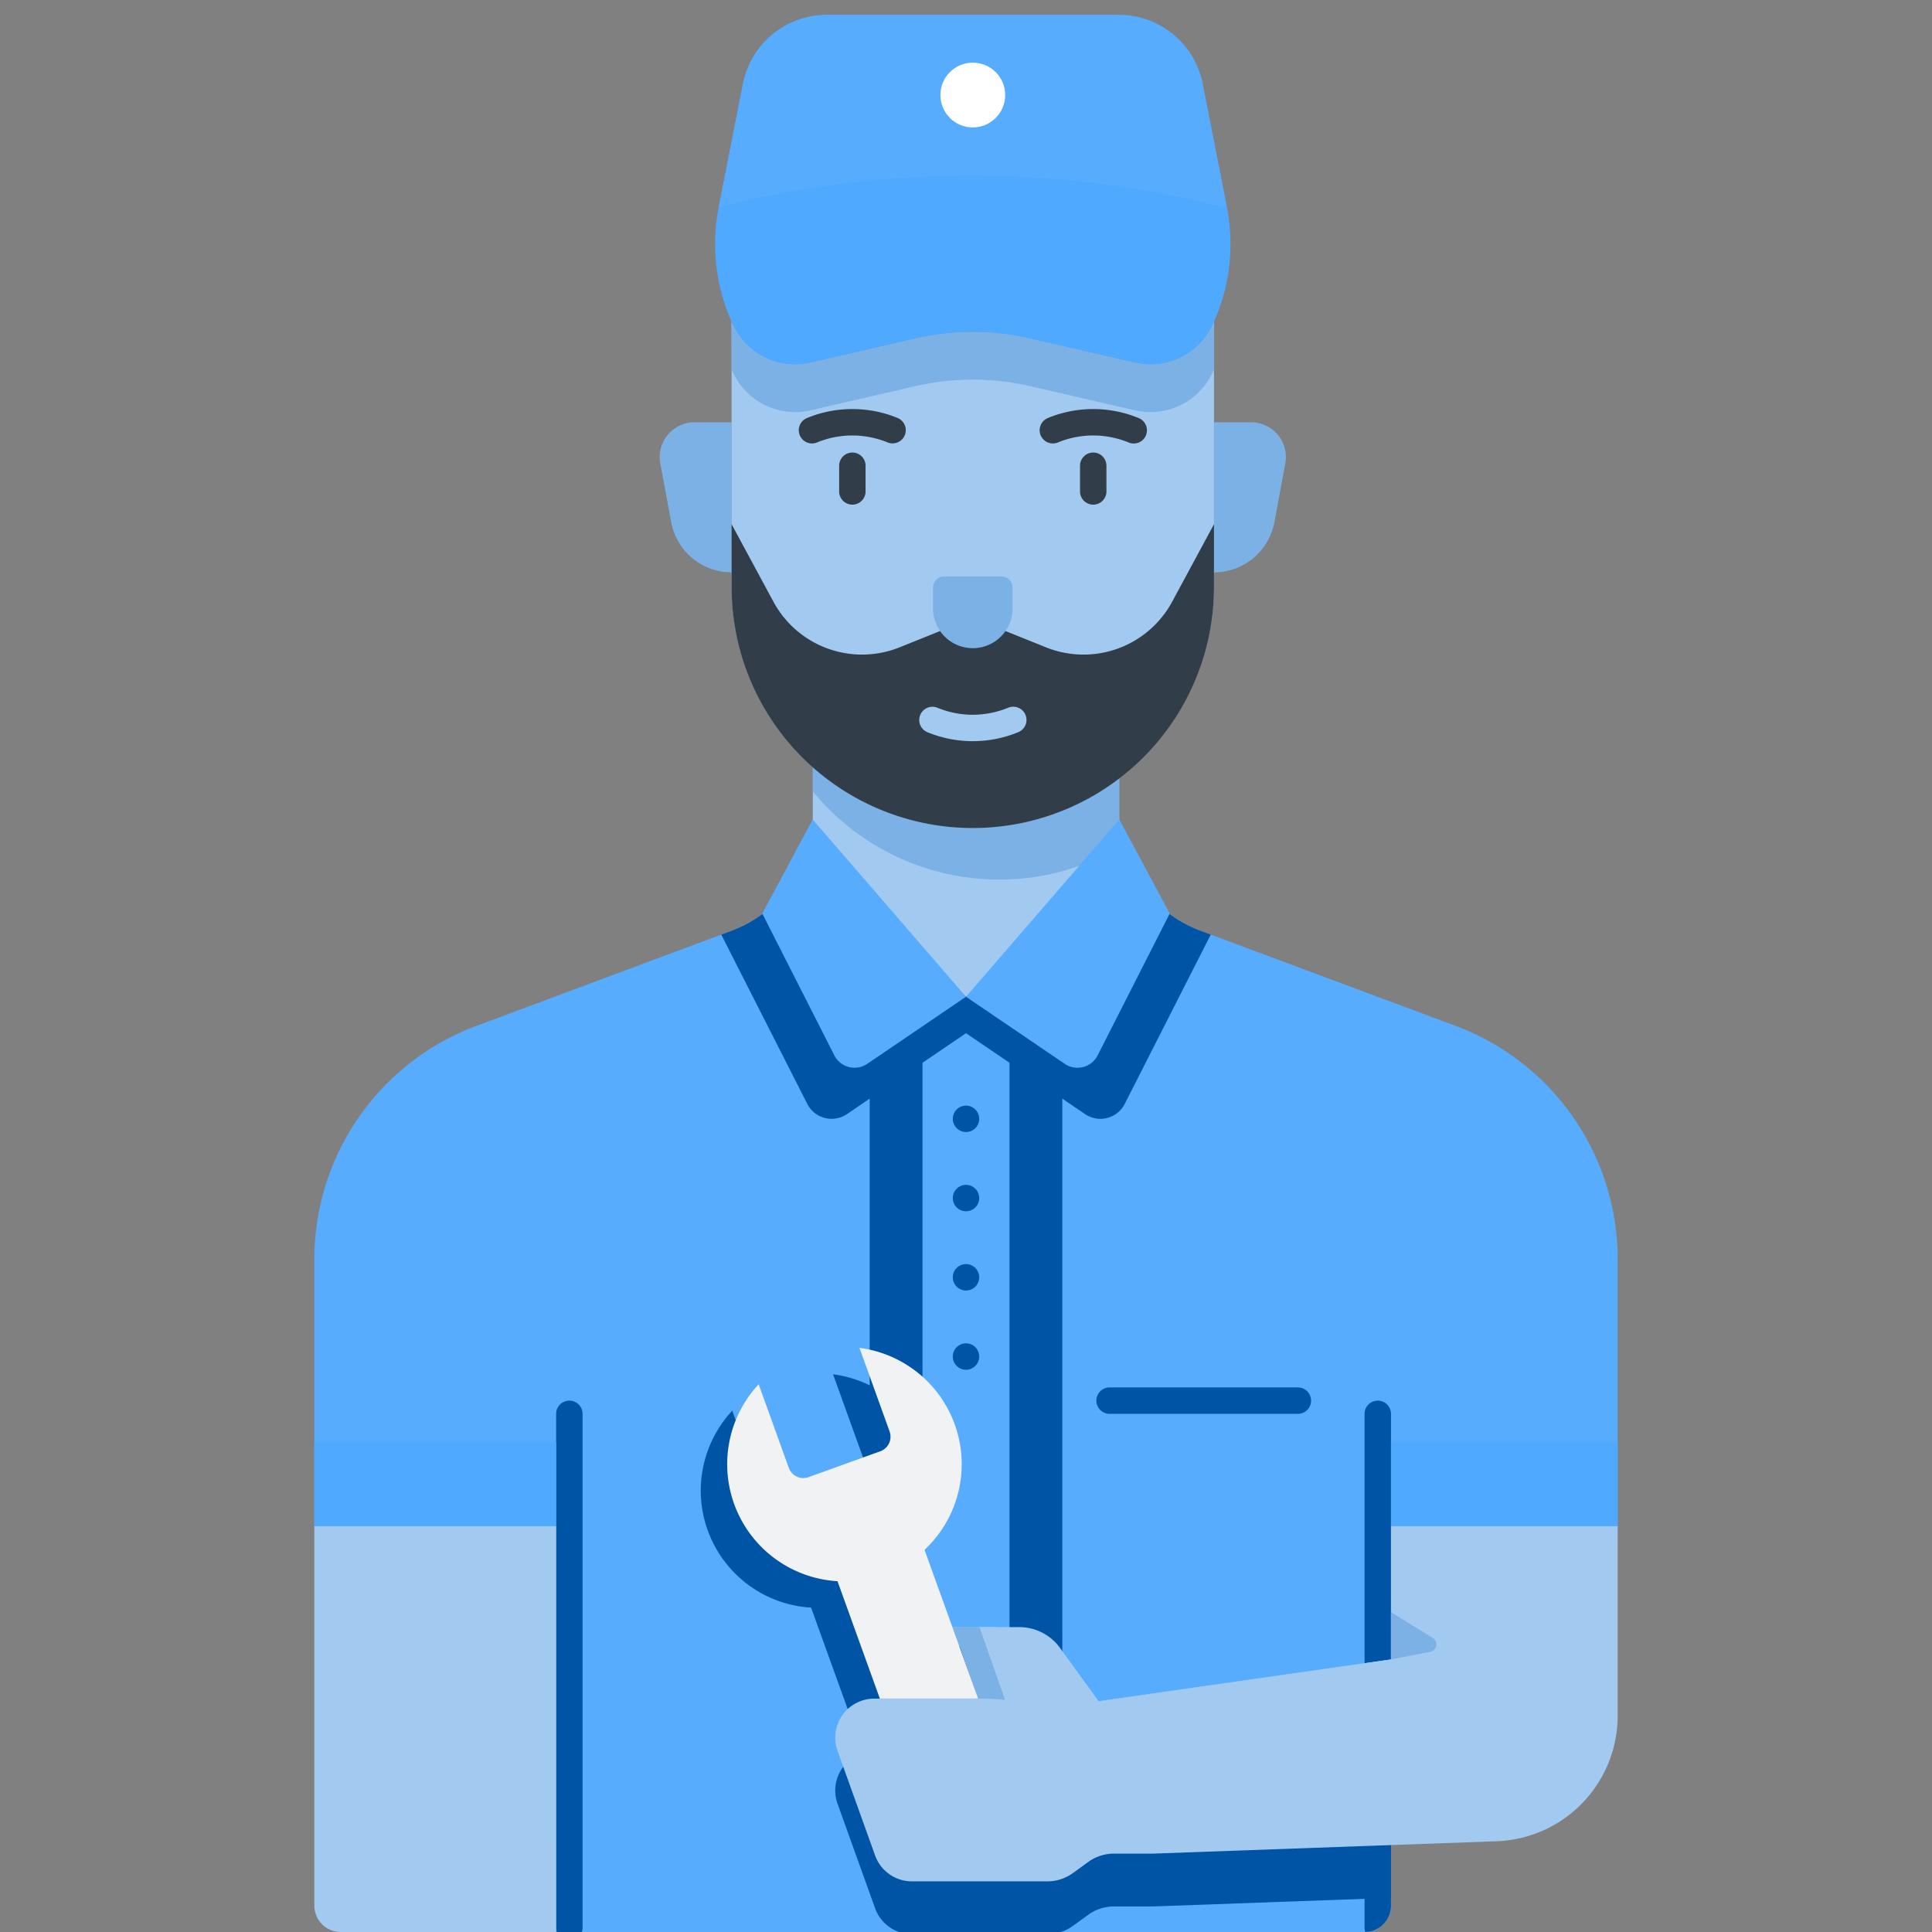 <svg xmlns="http://www.w3.org/2000/svg" viewBox="0 0 512 512" id="Mechanic">
  <rect x="0" y="0" width="512" height="512" fill="#808080" stroke="none"/>
  <path fill="#57acfe" d="M368.623 505V404.464h60.075V333.71a66 66 0 0 0-42.95-61.844l-67.69-25.23a33 33 0 0 1-21.475-30.922v-22.975h-81.164v22.975a33 33 0 0 1-21.475 30.922l-67.69 25.23a66 66 0 0 0-42.95 61.844v70.755h64.08L147.388 512h214.235a7 7 0 0 0 7-7Z" class="color57aafe svgShape"></path>
  <path fill="#0054a5" d="M365.123 371.184a3.5 3.5 0 0 0-3.5 3.5v136.215a3.454 3.454 0 0 0 .19 1.091 6.995 6.995 0 0 0 6.81-6.989V374.684a3.5 3.5 0 0 0-3.5-3.5zM154.19 512a3.457 3.457 0 0 0 .194-1.1V374.683a3.5 3.5 0 0 0-7 0v29.78l.004 106.474a3.48 3.48 0 0 0 .19 1.062zm71.98-54.858-11.223-31.107a31.065 31.065 0 0 1-20.892-52.195l7.984 22.154a4.101 4.101 0 0 0 5.245 2.463l19.007-6.856a4.104 4.104 0 0 0 2.462-5.247l-7.984-22.154a31.083 31.083 0 0 1 17.243 53.526l14.217 39.416" class="color416bd0 svgShape"></path>
  <path fill="#0054a5" d="m230.473 250.635 25.527-.491 25.528.491v206.539l-51.055-5.966V250.635z" class="color416bd0 svgShape"></path>
  <path fill="#a2caf1" d="M304.771 237.471a32.982 32.982 0 0 1-8.188-21.758v-22.975h-81.164v22.975a32.987 32.987 0 0 1-8.912 22.557C203.095 241.915 256 267.635 256 267.635s52.297-26.142 48.771-30.164Z" class="colorf1b0a2 svgShape"></path>
  <path fill="#57acfe" d="M244.474 434.832V264.369l11.526-.221 11.528.221v173.836l-23.054-3.373z" class="color57aafe svgShape"></path>
  <circle cx="256" cy="296.5" r="3.5" fill="#0054a5" class="color416bd0 svgShape"></circle>
  <circle cx="256" cy="317.5" r="3.5" fill="#0054a5" class="color416bd0 svgShape"></circle>
  <circle cx="256" cy="338.5" r="3.5" fill="#0054a5" class="color416bd0 svgShape"></circle>
  <circle cx="256" cy="359.5" r="3.5" fill="#0054a5" class="color416bd0 svgShape"></circle>
  <path fill="#f0f2f3" d="M250.413 498.576 255.252 512h26.06l-4.839-13.424h-26.06z" class="colorf3f0f3 svgShape"></path>
  <path fill="#4fa9ff" d="M83.302 382.277h64.082v22.187H83.302z" class="colorff7b4f svgShape"></path>
  <path fill="#0054a5" d="M343.951 374.684H294.05a3.5 3.5 0 0 1 0-7h49.902a3.5 3.5 0 0 1 0 7Z" class="color416bd0 svgShape"></path>
  <path fill="#a2caf1" d="M90.302 512h57.082V404.464H83.302V505a7 7 0 0 0 7 7Z" class="colorf1b0a2 svgShape"></path>
  <path fill="#4fa9ff" d="M368.624 382.277h60.074v22.187h-60.074z" class="colorff7b4f svgShape"></path>
  <path fill="#7bb1e5" d="M321.72 151.685v-39.78h9.831a9.227 9.227 0 0 1 9.069 10.914l-2.891 15.554a16.285 16.285 0 0 1-16.01 13.312zm-127.839 0v-39.78h-9.832a9.227 9.227 0 0 0-9.068 10.914l2.891 15.554a16.285 16.285 0 0 0 16.009 13.312zM297.65 224.01a32.958 32.958 0 0 1-1.067-8.298v-22.975h-81.164v17.017a63.907 63.907 0 0 0 82.23 14.256z" class="colore58a7b svgShape"></path>
  <path fill="#a2caf1" d="M321.334 86.092a18.155 18.155 0 0 1-20.525 10.006l-27.768-6.401a67.841 67.841 0 0 0-30.481 0l-27.769 6.401a18.155 18.155 0 0 1-20.525-10.006c-.134-.287-.256-.579-.385-.868v69.93A63.932 63.932 0 0 0 257.8 219.1a63.932 63.932 0 0 0 63.919-63.945v-69.93c-.129.29-.251.581-.386.868Z" class="colorf1b0a2 svgShape"></path>
  <path fill="#313d48" d="M279.025 117.519a3.5 3.5 0 0 1-1.33-6.739 31.595 31.595 0 0 1 24.042 0 3.5 3.5 0 1 1-2.656 6.476 24.884 24.884 0 0 0-9.988-1.844 24.561 24.561 0 0 0-8.74 1.844 3.485 3.485 0 0 1-1.328.263zm10.692 16.215a3.5 3.5 0 0 1-3.5-3.5v-6.807a3.5 3.5 0 1 1 7 0v6.807a3.5 3.5 0 0 1-3.5 3.5zm-74.525-16.215a3.5 3.5 0 0 1-1.33-6.739 31.595 31.595 0 0 1 24.042 0 3.5 3.5 0 0 1-2.656 6.476 24.871 24.871 0 0 0-9.988-1.844 24.561 24.561 0 0 0-8.74 1.844 3.485 3.485 0 0 1-1.328.263zm10.692 16.215a3.5 3.5 0 0 1-3.5-3.5v-6.807a3.5 3.5 0 0 1 7 0v6.807a3.5 3.5 0 0 1-3.5 3.5z" class="color313848 svgShape"></path>
  <path fill="#313d48" fill-rule="evenodd" d="M321.72 155.154v-16.237l-11.083 20.539a26.686 26.686 0 0 1-33.445 12.09l-10.725-4.315h-17.334l-10.724 4.314a26.686 26.686 0 0 1-33.446-12.09l-11.082-20.539v16.238a63.92 63.92 0 1 0 127.838 0Z" class="color313848 svgShape"></path>
  <path fill="#a2caf1" d="M257.812 196.417q-.406 0-.813-.01a31.525 31.525 0 0 1-11.22-2.366 3.5 3.5 0 1 1 2.66-6.475 24.553 24.553 0 0 0 8.738 1.843 24.944 24.944 0 0 0 9.987-1.844 3.5 3.5 0 1 1 2.656 6.476 31.492 31.492 0 0 1-12.008 2.376Z" class="colorf1b0a2 svgShape"></path>
  <path fill="#7bb1e5" d="M321.72 85.224c-.129.29-.25.581-.386.868a18.155 18.155 0 0 1-20.525 10.006l-27.768-6.402a67.843 67.843 0 0 0-30.481 0l-27.77 6.402a18.155 18.155 0 0 1-20.524-10.006c-.134-.287-.256-.579-.385-.868V97.87c.129.29.25.581.385.869a18.155 18.155 0 0 0 20.525 10.006l27.769-6.402a67.839 67.839 0 0 1 30.48 0l27.77 6.402a18.155 18.155 0 0 0 20.524-10.006c.135-.288.257-.58.386-.868Z" class="colore58a7b svgShape"></path>
  <path fill="#4fa9ff" d="M194.266 86.092a18.155 18.155 0 0 0 20.525 10.006l27.769-6.401a67.841 67.841 0 0 1 30.481 0l27.768 6.401a18.155 18.155 0 0 0 20.525-10.006 50.536 50.536 0 0 0 3.806-31.148l-6.43-32.713a22.645 22.645 0 0 0-22.218-18.28h-77.383a22.645 22.645 0 0 0-22.217 18.28l-6.431 32.713a50.536 50.536 0 0 0 3.805 31.148Z" class="colorff7b4f svgShape"></path>
  <path fill="#57acfe" d="M296.492 3.95h-77.383a22.645 22.645 0 0 0-22.217 18.28l-6.431 32.714a271.042 271.042 0 0 1 133.758 0l.805-.592-6.315-32.121a22.645 22.645 0 0 0-22.217-18.28Z" class="color57aafe svgShape"></path>
  <path fill="#7bb1e5" d="M268.347 155.752v5.473a10.547 10.547 0 0 1-10.547 10.547 10.547 10.547 0 0 1-10.547-10.547v-5.473a3 3 0 0 1 3-3h15.094a3 3 0 0 1 3 3Z" class="colore58a7b svgShape"></path>
  <circle cx="257.8" cy="25.186" r="8.586" fill="#ffffff" class="colorffffff svgShape"></circle>
  <path fill="#a2caf1" d="M252.576 431.203h10.553a13.305 13.305 0 0 1 10.776 5.5l10.903 15.054 92.257-13.191v22.118l-108.677 17.665-9.16-28.207-6.652-18.94" class="colorf1b0a2 svgShape"></path>
  <path fill="#a2caf1" d="M259.576 431.203h10.553a13.305 13.305 0 0 1 10.776 5.5l10.903 15.054 92.257-13.191v22.118l-108.677 17.665-9.16-28.207-6.652-18.94" class="colorf1b0a2 svgShape"></path>
  <path fill="#7bb1e5" d="m291.808 451.757 85.257-12.191v-1l-85.914 12.284.657.907zM266.229 450.142l-6.652-18.939h-7l6.652 18.939 9.159 28.207 6.649-1.081-8.808-27.126z" class="colore58a7b svgShape"></path>
  <path fill="#0054a5" d="M318.057 246.635a32.99 32.99 0 0 1-20.056-21.396L256 264.148l11.528 17.494 20.023 13.606a7.234 7.234 0 0 0 10.515-2.707l22.792-44.863Z" class="color416bd0 svgShape"></path>
  <path fill="#0054a5" d="M267.528 281.642v-17.273L256 264.148v9.66l11.528 7.834zM213.934 292.54a7.233 7.233 0 0 0 10.515 2.708l20.025-13.608L256 264.148l-42-38.907a32.99 32.99 0 0 1-20.055 21.394l-2.802 1.044Z" class="color416bd0 svgShape"></path>
  <path fill="#0054a5" d="M244.473 281.64 256 273.808v-9.66l-11.527.221v17.271z" class="color416bd0 svgShape"></path>
  <path fill="#57acfe" d="M282.17 281.93 256 264.148l40.625-46.98 13.365 24.923-19.1 37.594a6 6 0 0 1-8.72 2.245zm-52.34 0L256 264.148l-40.622-46.975-13.368 24.918 19.1 37.594a6 6 0 0 0 8.72 2.245z" class="color57aafe svgShape"></path>
  <path fill="#f0f2f3" d="m233.17 450.142-11.223-31.107a31.065 31.065 0 0 1-20.892-52.195l7.984 22.154a4.101 4.101 0 0 0 5.245 2.463l19.007-6.856a4.104 4.104 0 0 0 2.462-5.247l-7.984-22.154a31.083 31.083 0 0 1 17.243 53.526l14.217 39.416" class="colorf3f0f3 svgShape"></path>
  <path fill="#0054a5" d="m368.622 453.773-83.814 11.984-22.978-1.607H231.7a10.352 10.352 0 0 0-9.74 13.86l9.95 27.71a10.375 10.375 0 0 0 6.355 6.28h42.89a11.72 11.72 0 0 0 3.215-1.64l4.01-2.91a11.605 11.605 0 0 1 6.82-2.22h10.323l63.1-2.273Z" class="color416bd0 svgShape"></path>
  <path fill="#a2caf1" d="M428.698 404.464v50.225a33.275 33.275 0 0 1-32.07 33.26l-91.105 3.281H295.2a11.604 11.604 0 0 0-6.82 2.22l-4.01 2.91a11.657 11.657 0 0 1-6.83 2.22h-35.88a10.37 10.37 0 0 1-9.75-6.86l-9.95-27.71a10.351 10.351 0 0 1 9.74-13.86h30.13l22.978 1.607 83.815-11.984v-35.309Z" class="colorf1b0a2 svgShape"></path>
  <path fill="#7bb1e5" d="m368.623 439.773 10.417-2.028a2 2 0 0 0 .668-3.666l-11.086-6.837Z" class="colore58a7b svgShape"></path>
</svg>
